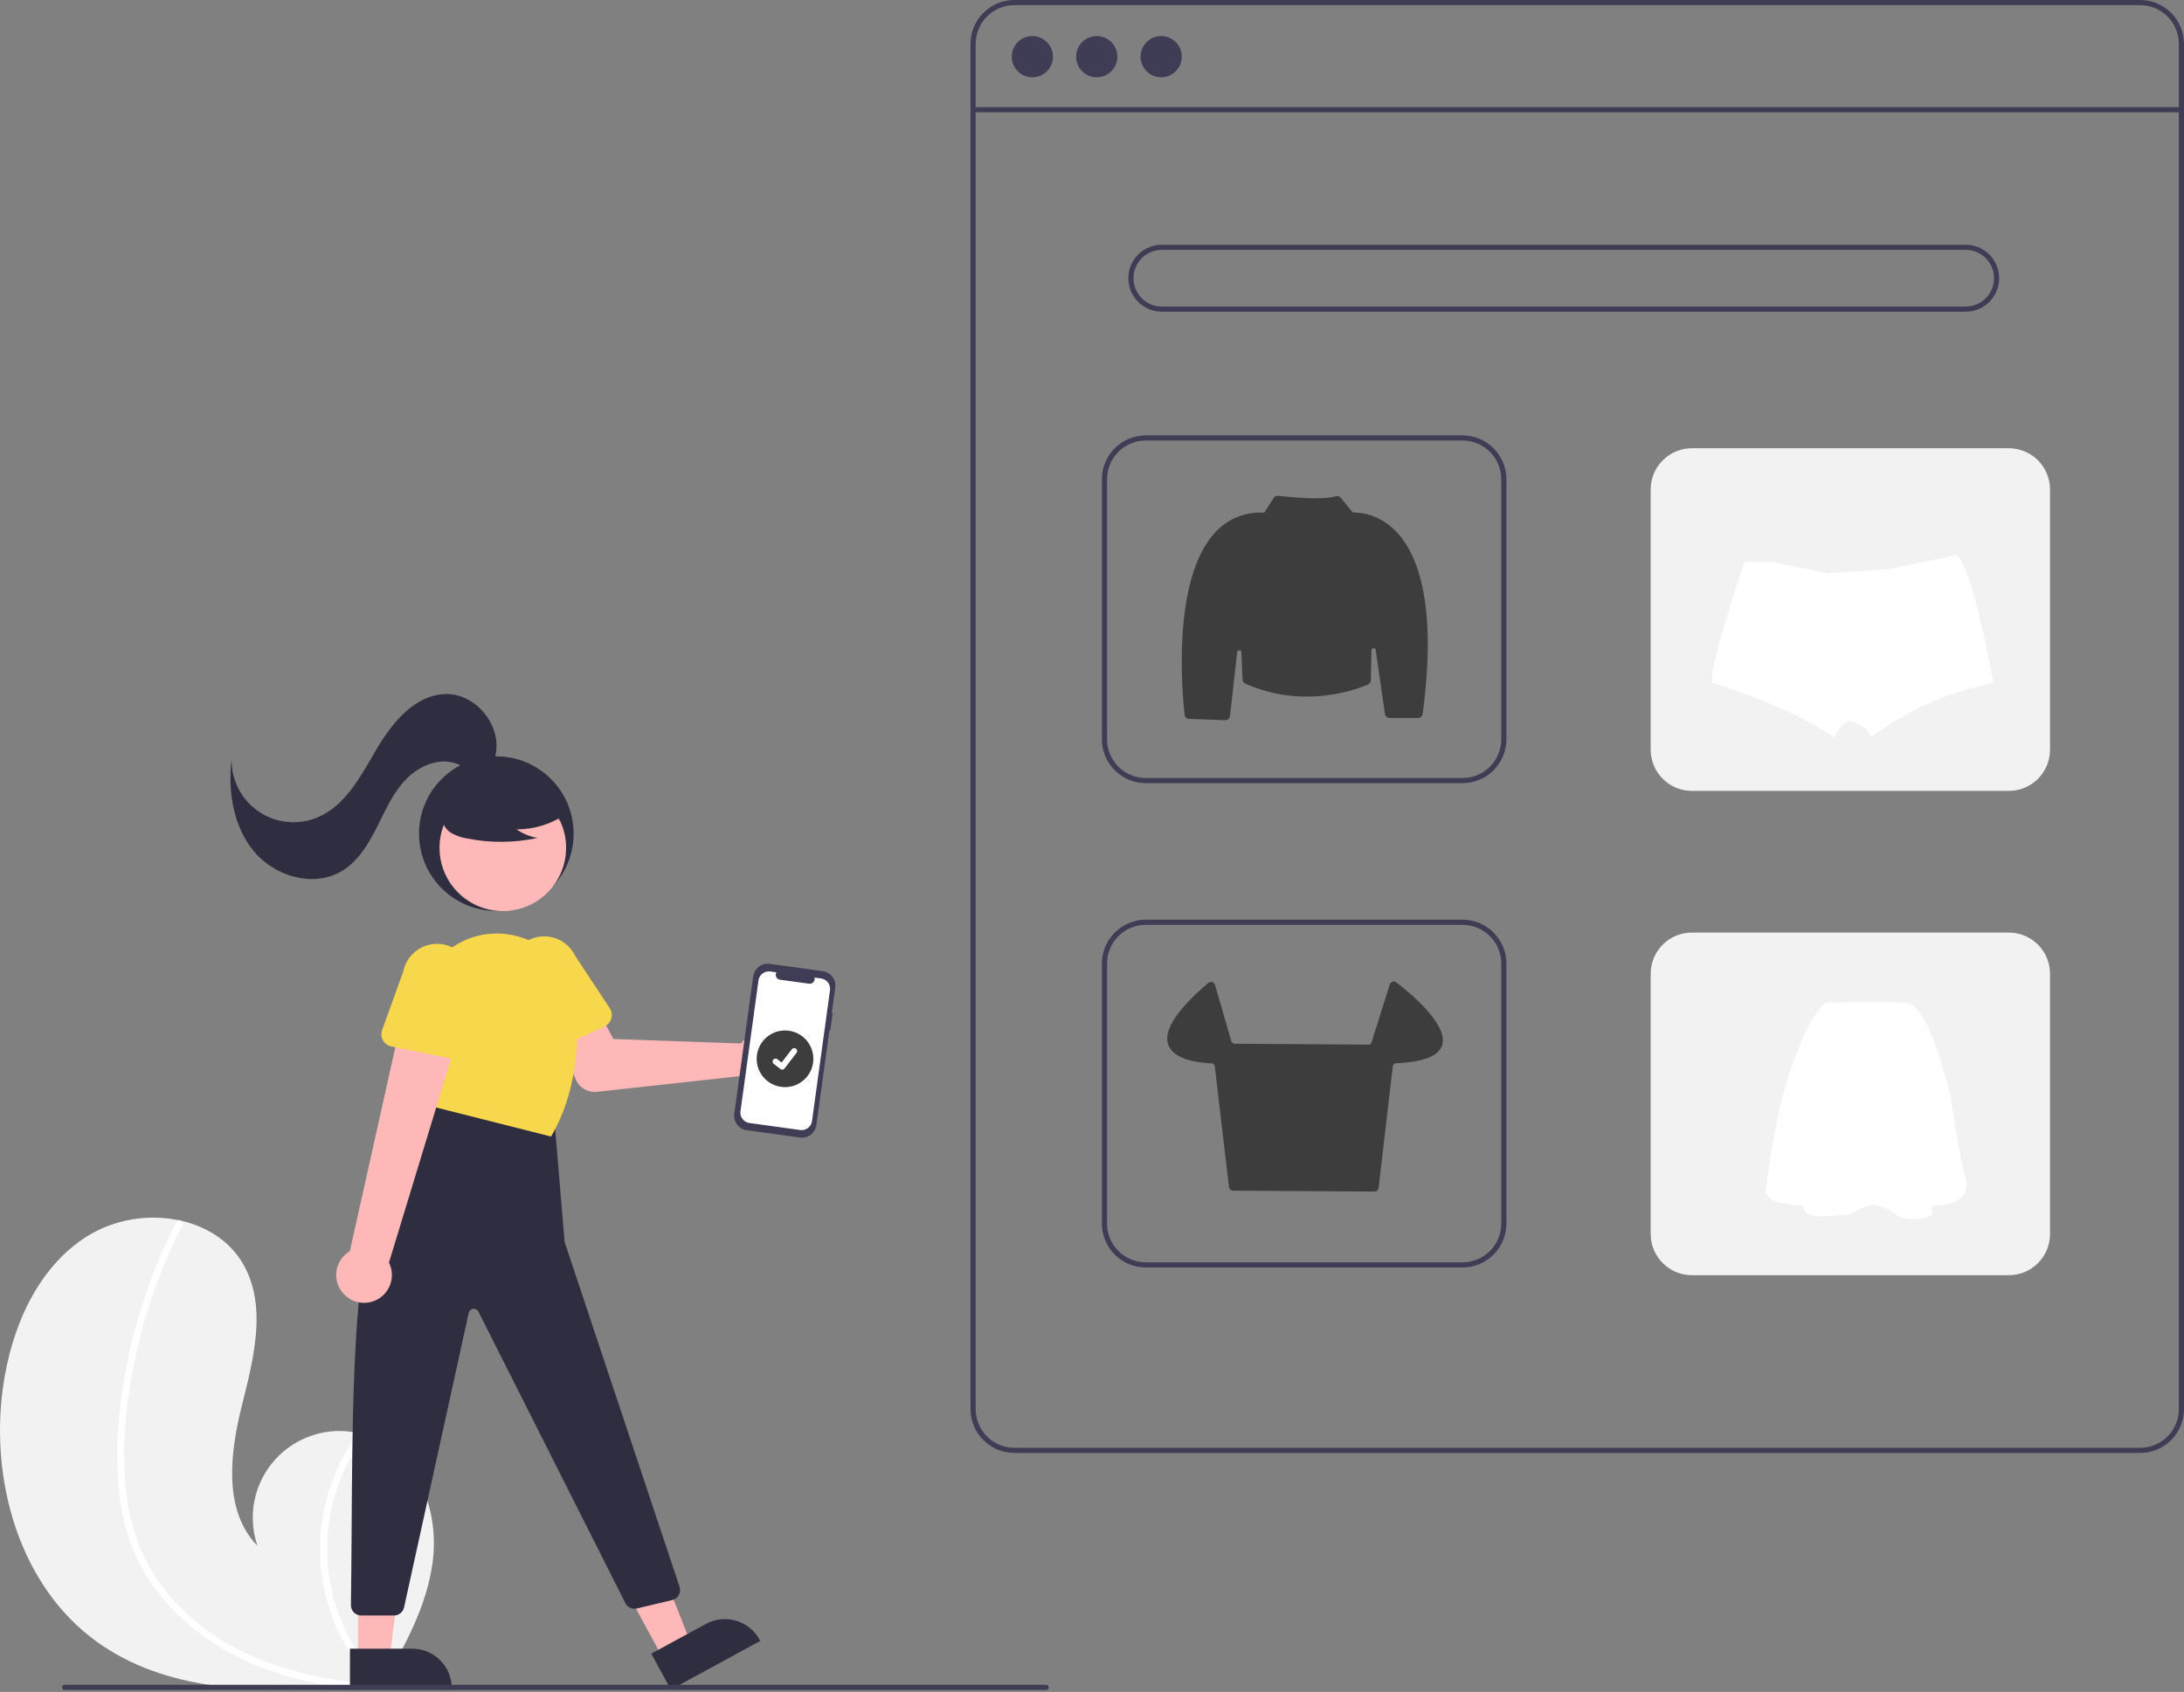 <svg width="222" height="172" viewBox="0 0 222 172" fill="none" xmlns="http://www.w3.org/2000/svg">
<rect x="0" y="0" width="222" height="172" fill="#808080" stroke="none"/>
<g clip-path="url(#clip0)">
<path d="M9.845 166.898C16.765 171.883 25.733 172.133 34.401 171.52C35.611 171.435 36.813 171.335 38.003 171.227C38.011 171.225 38.02 171.225 38.027 171.224C38.084 171.218 38.142 171.213 38.197 171.209C38.442 171.186 38.688 171.164 38.932 171.14L38.874 171.25L38.694 171.591C38.759 171.477 38.823 171.365 38.888 171.251C38.907 171.217 38.929 171.183 38.948 171.149C41.193 167.241 43.42 163.19 43.988 158.728C44.576 154.097 42.925 148.852 38.849 146.576C38.315 146.278 37.748 146.041 37.161 145.869C36.918 145.795 36.67 145.735 36.421 145.682C34.892 145.342 33.3 145.416 31.81 145.896C30.319 146.375 28.983 147.243 27.939 148.41C26.895 149.577 26.18 151.002 25.869 152.536C25.558 154.071 25.661 155.661 26.168 157.142C22.712 153.599 23.357 147.85 24.549 143.046C25.743 138.241 27.189 132.895 24.76 128.58C23.41 126.178 21.035 124.688 18.37 124.088C18.288 124.07 18.206 124.052 18.124 124.037C14.949 123.394 11.648 123.972 8.88 125.657C3.785 128.868 1.167 134.957 0.318 140.921C-1.051 150.518 1.978 161.229 9.845 166.898Z" fill="#F2F2F2"/>
<path d="M12.079 151.512C12.28 153.629 12.789 155.706 13.589 157.676C14.326 159.42 15.32 161.043 16.538 162.493C19.025 165.484 22.313 167.734 25.885 169.232C28.616 170.351 31.477 171.12 34.401 171.52C35.611 171.435 36.813 171.335 38.003 171.227C38.011 171.225 38.02 171.225 38.027 171.224C38.084 171.218 38.142 171.213 38.197 171.209C38.442 171.186 38.688 171.164 38.932 171.14L38.874 171.25L38.694 171.591C38.758 171.477 38.823 171.365 38.888 171.251C38.907 171.217 38.929 171.183 38.948 171.149C36.756 168.965 35.119 166.287 34.175 163.341C33.231 160.394 33.007 157.265 33.522 154.214C34.061 151.184 35.308 148.325 37.161 145.869C36.918 145.795 36.67 145.735 36.421 145.682C35.716 146.645 35.098 147.668 34.574 148.74C32.693 152.563 32.093 156.89 32.863 161.08C33.578 164.872 35.361 168.381 38.001 171.196C37.77 171.179 37.536 171.161 37.308 171.14C32.981 170.773 28.663 169.843 24.738 167.938C21.384 166.349 18.472 163.959 16.258 160.979C13.881 157.701 12.834 153.759 12.654 149.751C12.463 145.461 13.02 141.095 13.999 136.923C14.999 132.646 16.518 128.507 18.523 124.599C18.568 124.51 18.577 124.408 18.549 124.312C18.52 124.217 18.456 124.137 18.37 124.088C18.298 124.039 18.209 124.021 18.124 124.037C18.083 124.048 18.044 124.069 18.011 124.097C17.978 124.125 17.952 124.16 17.935 124.199C17.688 124.682 17.445 125.165 17.211 125.654C15.267 129.723 13.835 134.018 12.948 138.44C12.088 142.706 11.629 147.168 12.079 151.512Z" fill="white"/>
<path d="M217.548 147.704H103.103C101.923 147.703 100.791 147.234 99.957 146.399C99.122 145.564 98.653 144.433 98.651 143.252V4.452C98.653 3.272 99.122 2.14 99.957 1.305C100.791 0.471 101.923 0.001 103.103 0H217.548C218.728 0.001 219.86 0.471 220.695 1.305C221.529 2.14 221.999 3.272 222 4.452V143.252C221.999 144.433 221.529 145.564 220.695 146.399C219.86 147.234 218.728 147.703 217.548 147.704ZM103.103 0.524C102.062 0.525 101.063 0.939 100.327 1.676C99.59 2.412 99.176 3.411 99.175 4.452V143.252C99.176 144.294 99.59 145.292 100.327 146.029C101.063 146.765 102.062 147.179 103.103 147.181H217.548C218.589 147.179 219.588 146.765 220.324 146.029C221.061 145.292 221.475 144.294 221.476 143.252V4.452C221.475 3.411 221.061 2.412 220.324 1.676C219.588 0.939 218.589 0.525 217.548 0.524H103.103Z" fill="#3F3D56"/>
<path d="M221.738 10.892H98.913V11.416H221.738V10.892Z" fill="#3F3D56"/>
<path d="M104.936 7.857C106.093 7.857 107.032 6.919 107.032 5.762C107.032 4.604 106.093 3.666 104.936 3.666C103.779 3.666 102.841 4.604 102.841 5.762C102.841 6.919 103.779 7.857 104.936 7.857Z" fill="#3F3D56"/>
<path d="M111.484 7.857C112.641 7.857 113.579 6.919 113.579 5.762C113.579 4.604 112.641 3.666 111.484 3.666C110.326 3.666 109.388 4.604 109.388 5.762C109.388 6.919 110.326 7.857 111.484 7.857Z" fill="#3F3D56"/>
<path d="M118.031 7.857C119.188 7.857 120.126 6.919 120.126 5.762C120.126 4.604 119.188 3.666 118.031 3.666C116.874 3.666 115.936 4.604 115.936 5.762C115.936 6.919 116.874 7.857 118.031 7.857Z" fill="#3F3D56"/>
<path d="M199.808 31.688H118.099C117.196 31.688 116.33 31.33 115.691 30.691C115.053 30.053 114.694 29.187 114.694 28.284C114.694 27.381 115.053 26.515 115.691 25.876C116.33 25.238 117.196 24.879 118.099 24.879H199.808C200.711 24.879 201.576 25.238 202.215 25.876C202.853 26.515 203.212 27.381 203.212 28.284C203.212 29.187 202.853 30.053 202.215 30.691C201.576 31.33 200.711 31.688 199.808 31.688ZM118.099 25.403C117.335 25.403 116.602 25.707 116.062 26.247C115.522 26.787 115.218 27.52 115.218 28.284C115.218 29.048 115.522 29.781 116.062 30.321C116.602 30.861 117.335 31.165 118.099 31.165H199.808C200.572 31.165 201.304 30.861 201.845 30.321C202.385 29.781 202.688 29.048 202.688 28.284C202.688 27.52 202.385 26.787 201.845 26.247C201.304 25.707 200.572 25.403 199.808 25.403H118.099Z" fill="#3F3D56"/>
<path d="M148.672 79.614H116.459C115.279 79.612 114.147 79.143 113.313 78.308C112.478 77.474 112.009 76.342 112.007 75.162V48.711C112.009 47.531 112.478 46.399 113.313 45.564C114.147 44.73 115.279 44.26 116.459 44.259H148.672C149.852 44.26 150.984 44.73 151.818 45.564C152.653 46.399 153.122 47.531 153.124 48.711V75.162C153.122 76.342 152.653 77.474 151.818 78.308C150.984 79.143 149.852 79.612 148.672 79.614ZM116.459 44.783C115.418 44.784 114.419 45.198 113.683 45.935C112.947 46.671 112.532 47.67 112.531 48.711V75.162C112.532 76.203 112.947 77.202 113.683 77.938C114.419 78.675 115.418 79.089 116.459 79.09H148.672C149.713 79.089 150.712 78.675 151.448 77.938C152.184 77.202 152.599 76.203 152.6 75.162V48.711C152.599 47.67 152.184 46.671 151.448 45.935C150.712 45.198 149.713 44.784 148.672 44.783H116.459Z" fill="#3F3D56"/>
<path d="M204.192 45.568H171.98C169.665 45.568 167.789 47.444 167.789 49.759V76.209C167.789 78.523 169.665 80.399 171.98 80.399H204.192C206.506 80.399 208.382 78.523 208.382 76.209V49.759C208.382 47.444 206.506 45.568 204.192 45.568Z" fill="#F2F2F2"/>
<path d="M148.672 128.849H116.459C115.279 128.847 114.147 128.378 113.313 127.543C112.478 126.708 112.009 125.577 112.007 124.396V97.946C112.009 96.766 112.478 95.634 113.313 94.799C114.147 93.965 115.279 93.495 116.459 93.494H148.672C149.852 93.495 150.984 93.965 151.818 94.799C152.653 95.634 153.122 96.766 153.124 97.946V124.396C153.122 125.577 152.653 126.708 151.818 127.543C150.984 128.378 149.852 128.847 148.672 128.849ZM116.459 94.017C115.418 94.019 114.419 94.433 113.683 95.169C112.947 95.906 112.532 96.904 112.531 97.946V124.396C112.532 125.438 112.947 126.436 113.683 127.173C114.419 127.909 115.418 128.324 116.459 128.325H148.672C149.713 128.324 150.712 127.909 151.448 127.173C152.184 126.436 152.599 125.438 152.6 124.396V97.946C152.599 96.904 152.184 95.906 151.448 95.169C150.712 94.433 149.713 94.019 148.672 94.017H116.459Z" fill="#3F3D56"/>
<path d="M204.192 94.803H171.98C169.665 94.803 167.789 96.679 167.789 98.993V125.444C167.789 127.758 169.665 129.634 171.98 129.634H204.192C206.506 129.634 208.382 127.758 208.382 125.444V98.993C208.382 96.679 206.506 94.803 204.192 94.803Z" fill="#F2F2F2"/>
<path d="M124.55 73.217C124.544 73.217 124.538 73.216 124.532 73.216L120.868 73.081C120.754 73.077 120.645 73.032 120.561 72.955C120.477 72.877 120.424 72.772 120.412 72.658C120.16 70.408 119.122 58.943 123.469 54.177C124.085 53.489 124.846 52.947 125.697 52.589C126.548 52.232 127.468 52.068 128.39 52.111C128.427 52.113 128.465 52.105 128.498 52.088C128.531 52.07 128.559 52.044 128.579 52.012L129.466 50.618C129.514 50.543 129.583 50.482 129.664 50.444C129.745 50.405 129.835 50.39 129.925 50.401C130.636 50.487 134.26 50.892 135.785 50.451C135.875 50.424 135.97 50.425 136.06 50.453C136.149 50.48 136.229 50.533 136.288 50.606L137.453 52.029C137.473 52.055 137.499 52.076 137.528 52.089C137.558 52.103 137.591 52.109 137.623 52.108C138.215 52.096 140.293 52.211 142.111 54.244C144.079 56.446 146.111 61.414 144.61 72.575C144.594 72.69 144.538 72.795 144.45 72.871C144.363 72.948 144.252 72.99 144.136 72.99H141.25C141.136 72.99 141.025 72.948 140.939 72.873C140.852 72.798 140.795 72.695 140.778 72.582L139.836 66.077C139.828 66.024 139.8 65.975 139.758 65.941C139.716 65.907 139.663 65.89 139.609 65.893C139.555 65.897 139.505 65.92 139.467 65.959C139.43 65.998 139.408 66.05 139.407 66.104L139.342 69.157C139.34 69.248 139.312 69.336 139.262 69.412C139.212 69.487 139.141 69.547 139.059 69.584C138.03 70.036 132.595 72.157 126.587 69.5C126.506 69.464 126.436 69.406 126.386 69.332C126.336 69.258 126.307 69.172 126.303 69.083L126.185 66.308C126.183 66.254 126.16 66.203 126.122 66.165C126.083 66.126 126.032 66.104 125.978 66.102C125.924 66.1 125.871 66.119 125.83 66.154C125.789 66.19 125.762 66.24 125.756 66.293L125.024 72.793C125.01 72.909 124.955 73.016 124.867 73.095C124.78 73.173 124.667 73.216 124.55 73.217Z" fill="#3D3D3D"/>
<path d="M139.706 121.133H139.703L125.346 121.042C125.242 121.041 125.141 121.003 125.064 120.933C124.986 120.863 124.936 120.768 124.924 120.664L123.48 108.389C123.471 108.309 123.434 108.236 123.375 108.182C123.317 108.128 123.24 108.097 123.161 108.095C122.021 108.058 119.309 107.798 118.747 106.193C118.247 104.763 119.616 102.655 122.816 99.925C122.87 99.879 122.935 99.847 123.006 99.832C123.076 99.817 123.148 99.82 123.217 99.84C123.286 99.861 123.348 99.898 123.399 99.949C123.449 100 123.486 100.062 123.506 100.131L125.167 105.862C125.188 105.931 125.229 105.992 125.287 106.035C125.344 106.078 125.413 106.102 125.485 106.103L139.098 106.194C139.169 106.195 139.239 106.173 139.296 106.131C139.354 106.089 139.396 106.029 139.417 105.961L141.266 100.08C141.287 100.014 141.323 99.954 141.371 99.905C141.42 99.857 141.479 99.82 141.545 99.799C141.61 99.779 141.68 99.774 141.748 99.786C141.816 99.798 141.879 99.826 141.934 99.867C143.195 100.831 147.259 104.138 146.59 106.253C146.24 107.361 144.66 107.979 141.894 108.089C141.815 108.091 141.739 108.123 141.681 108.176C141.622 108.23 141.585 108.304 141.576 108.382L140.131 120.754C140.119 120.859 140.069 120.955 139.991 121.025C139.912 121.095 139.811 121.133 139.706 121.133Z" fill="#3D3D3D"/>
<path d="M202.62 69.44C198.109 70.309 193.854 72.193 190.179 74.95C189.993 74.455 189.643 74.04 189.187 73.772C188.876 73.579 188.536 73.436 188.181 73.349C187.857 73.266 187.546 73.463 187.261 73.747C186.932 74.11 186.656 74.518 186.442 74.959C181.512 71.574 174.033 69.415 174.033 69.415V68.738C174.039 68.579 174.055 68.42 174.081 68.262C174.107 68.08 174.138 67.919 174.179 67.723C174.813 64.495 177.322 57.12 177.322 57.12H180.158L185.657 58.262L191.844 57.883L198.075 56.587L198.883 56.418C200.23 57.475 201.76 64.878 202.36 68.029C202.436 68.429 202.496 68.759 202.54 69.002C202.593 69.277 202.62 69.44 202.62 69.44Z" fill="white"/>
<path d="M185.696 101.931C185.696 101.931 184.379 102.261 182.336 107.795C180.292 113.329 179.569 120.479 179.569 120.479C179.569 120.479 178.42 122.425 183.324 122.555C183.324 122.555 182.929 123.84 185.696 123.642C188.463 123.445 188.065 123.447 188.065 123.447C188.065 123.447 189.844 122.327 190.635 122.524C191.426 122.721 191.92 122.788 192.776 123.512C193.631 124.236 196.368 123.941 196.4 123.382C196.422 123.107 196.422 122.831 196.4 122.557C196.4 122.557 200.584 122.821 199.794 119.79C199.003 116.758 198.344 111.784 198.344 111.784C198.344 111.784 196.203 102.065 193.764 101.933C191.324 101.801 185.696 101.931 185.696 101.931Z" fill="white"/>
<path d="M50.45 92.602C54.789 92.602 58.307 89.085 58.307 84.746C58.307 80.407 54.789 76.889 50.45 76.889C46.111 76.889 42.593 80.407 42.593 84.746C42.593 89.085 46.111 92.602 50.45 92.602Z" fill="#2F2E41"/>
<path d="M51.11 92.617C54.662 92.617 57.542 89.737 57.542 86.185C57.542 82.633 54.662 79.753 51.11 79.753C47.557 79.753 44.678 82.633 44.678 86.185C44.678 89.737 47.557 92.617 51.11 92.617Z" fill="#FFB8B8"/>
<path d="M75.606 105.749C75.504 105.852 75.41 105.963 75.326 106.08L62.346 105.622L60.861 102.838L56.367 104.529L58.516 109.713C58.69 110.132 58.994 110.483 59.385 110.714C59.775 110.945 60.229 111.043 60.68 110.993L75.368 109.381C75.709 109.822 76.177 110.15 76.709 110.319C77.241 110.489 77.811 110.493 78.345 110.33C78.879 110.167 79.351 109.845 79.698 109.408C80.045 108.97 80.25 108.438 80.287 107.88C80.323 107.323 80.189 106.768 79.903 106.289C79.616 105.81 79.191 105.43 78.683 105.198C78.175 104.967 77.608 104.896 77.059 104.994C76.509 105.093 76.003 105.356 75.606 105.749H75.606Z" fill="#FFB8B8"/>
<path d="M54.638 107.032C54.472 106.958 54.325 106.849 54.206 106.713C54.086 106.576 53.998 106.416 53.946 106.242L52.138 100.174C51.745 99.334 51.702 98.372 52.017 97.5C52.333 96.628 52.981 95.916 53.82 95.522C54.66 95.127 55.621 95.081 56.494 95.394C57.367 95.707 58.081 96.353 58.478 97.191L61.98 102.49C62.08 102.641 62.146 102.812 62.174 102.992C62.202 103.171 62.191 103.354 62.141 103.528C62.092 103.703 62.006 103.864 61.889 104.003C61.771 104.141 61.625 104.252 61.461 104.329L55.688 107.024C55.524 107.101 55.345 107.142 55.164 107.143C54.983 107.144 54.803 107.107 54.638 107.032Z" fill="#F7D74B"/>
<path d="M67.422 168.636L70.242 167.101L65.663 155.494L61.501 157.759L67.422 168.636Z" fill="#FFB8B8"/>
<path d="M66.201 168.107L71.755 165.084L71.755 165.084C72.22 164.831 72.73 164.672 73.256 164.616C73.782 164.56 74.314 164.608 74.822 164.758C75.329 164.908 75.802 165.156 76.214 165.489C76.626 165.821 76.968 166.232 77.221 166.697L77.283 166.812L68.191 171.761L66.201 168.107Z" fill="#2F2E41"/>
<path d="M36.392 168.649H39.602L41.13 156.265L36.391 156.265L36.392 168.649Z" fill="#FFB8B8"/>
<path d="M35.572 167.601L41.895 167.6H41.896C42.425 167.6 42.949 167.705 43.438 167.907C43.927 168.11 44.371 168.406 44.745 168.781C45.119 169.155 45.416 169.599 45.618 170.088C45.821 170.577 45.925 171.101 45.925 171.63V171.761L35.573 171.761L35.572 167.601Z" fill="#2F2E41"/>
<path d="M56.343 113.684L57.39 126.255L69.075 161.31C69.121 161.448 69.138 161.594 69.124 161.738C69.111 161.883 69.067 162.023 68.997 162.15C68.926 162.277 68.83 162.388 68.714 162.476C68.598 162.564 68.465 162.627 68.324 162.66L64.743 163.513C64.513 163.568 64.272 163.543 64.058 163.444C63.845 163.344 63.671 163.176 63.565 162.965L48.626 133.332C48.577 133.236 48.499 133.156 48.404 133.106C48.308 133.055 48.2 133.035 48.092 133.048C47.985 133.062 47.885 133.108 47.805 133.181C47.725 133.254 47.669 133.35 47.646 133.456L41.072 163.406C41.021 163.639 40.891 163.848 40.705 163.997C40.519 164.147 40.287 164.228 40.049 164.228H36.717C36.578 164.229 36.441 164.201 36.313 164.148C36.185 164.094 36.069 164.016 35.971 163.917C35.874 163.818 35.797 163.701 35.745 163.572C35.694 163.443 35.668 163.306 35.67 163.167C35.976 142.4 34.968 118.737 42.986 114.994L44.296 111.589L56.343 113.684Z" fill="#2F2E41"/>
<path d="M43.919 112.481L42.569 104.316C42.345 102.977 42.462 101.603 42.909 100.321C43.356 99.039 44.119 97.891 45.127 96.981C46.112 96.08 47.308 95.442 48.605 95.125C49.901 94.808 51.257 94.823 52.546 95.168C52.623 95.188 52.7 95.209 52.776 95.231C54.363 95.685 55.772 96.615 56.813 97.896C57.854 99.177 58.477 100.746 58.597 102.392C58.855 105.938 58.624 111.083 56.063 115.453L56.013 115.538L43.919 112.481Z" fill="#F7D74B"/>
<path d="M57.509 82.766C56.039 83.779 54.294 84.319 52.509 84.311C53.146 84.753 53.871 85.051 54.634 85.186C52.26 85.695 49.807 85.709 47.428 85.226C46.9 85.141 46.389 84.966 45.92 84.708C45.686 84.578 45.482 84.399 45.322 84.185C45.161 83.97 45.048 83.724 44.989 83.463C44.831 82.56 45.535 81.739 46.266 81.186C47.386 80.353 48.677 79.778 50.045 79.505C51.414 79.231 52.827 79.265 54.181 79.605C55.065 79.833 55.951 80.219 56.526 80.929C57.1 81.639 57.27 82.734 56.723 83.465L57.509 82.766Z" fill="#2F2E41"/>
<path d="M50.347 76.85C51.092 73.84 48.42 70.495 45.319 70.557C42.173 70.621 39.858 73.464 38.266 76.179C36.675 78.893 35.093 81.971 32.171 83.139C31.204 83.526 30.157 83.667 29.122 83.549C28.087 83.431 27.098 83.059 26.243 82.465C25.388 81.87 24.694 81.073 24.222 80.144C23.751 79.216 23.518 78.185 23.543 77.144C23.151 80.442 23.694 84.01 25.821 86.561C27.948 89.112 31.906 90.262 34.75 88.547C36.375 87.568 37.413 85.866 38.27 84.174C39.126 82.481 39.887 80.696 41.185 79.312C42.482 77.928 44.488 77.01 46.293 77.592C47.01 77.823 47.652 78.274 48.393 78.411C49.133 78.548 50.065 78.196 50.166 77.45L50.347 76.85Z" fill="#2F2E41"/>
<path d="M34.844 131.439C34.577 131.126 34.382 130.758 34.272 130.362C34.163 129.965 34.141 129.55 34.21 129.144C34.278 128.739 34.435 128.353 34.669 128.015C34.902 127.676 35.207 127.393 35.562 127.185L41.142 102.176L46.802 104.499L39.537 128.352C39.847 128.971 39.919 129.682 39.739 130.351C39.559 131.02 39.14 131.599 38.562 131.98C37.983 132.36 37.285 132.515 36.6 132.416C35.915 132.316 35.29 131.968 34.844 131.439H34.844Z" fill="#FFB8B8"/>
<path d="M38.931 105.763C38.842 105.605 38.788 105.43 38.773 105.25C38.757 105.069 38.781 104.887 38.843 104.717L40.988 98.76C41.171 97.851 41.707 97.051 42.478 96.536C43.25 96.021 44.194 95.833 45.104 96.013C46.014 96.193 46.815 96.727 47.332 97.497C47.849 98.267 48.039 99.211 47.862 100.121L47.536 106.464C47.526 106.645 47.478 106.822 47.394 106.983C47.31 107.144 47.193 107.285 47.05 107.396C46.907 107.507 46.741 107.586 46.565 107.628C46.388 107.669 46.205 107.672 46.027 107.636L39.781 106.38C39.603 106.345 39.435 106.271 39.289 106.165C39.142 106.058 39.02 105.921 38.931 105.763Z" fill="#F7D74B"/>
<path d="M84.646 102.958L84.553 102.946L84.903 100.399C84.957 100.009 84.853 99.612 84.615 99.298C84.376 98.984 84.023 98.777 83.632 98.723L78.237 97.981C77.846 97.928 77.45 98.031 77.135 98.27C76.821 98.508 76.614 98.862 76.561 99.253L74.64 113.222C74.587 113.613 74.69 114.009 74.929 114.323C75.167 114.638 75.521 114.844 75.912 114.898L81.306 115.64C81.697 115.694 82.093 115.59 82.408 115.351C82.722 115.113 82.929 114.759 82.983 114.369L84.304 104.758L84.397 104.771L84.646 102.958Z" fill="#3F3D56"/>
<path d="M83.462 99.47L82.791 99.378C82.811 99.458 82.812 99.542 82.792 99.622C82.772 99.702 82.734 99.776 82.679 99.838C82.624 99.899 82.554 99.947 82.477 99.975C82.399 100.004 82.316 100.013 82.234 100.001L79.286 99.596C79.205 99.585 79.127 99.554 79.06 99.505C78.993 99.457 78.939 99.393 78.903 99.319C78.867 99.245 78.849 99.163 78.852 99.08C78.855 98.998 78.878 98.917 78.919 98.846L78.292 98.759C78.154 98.74 78.014 98.749 77.879 98.784C77.744 98.819 77.618 98.881 77.507 98.965C77.396 99.049 77.303 99.154 77.233 99.274C77.162 99.394 77.117 99.527 77.098 99.665L75.269 112.97C75.25 113.108 75.258 113.248 75.293 113.383C75.329 113.517 75.39 113.644 75.474 113.754C75.558 113.865 75.663 113.959 75.783 114.029C75.903 114.099 76.036 114.145 76.174 114.164L81.345 114.875C81.623 114.913 81.905 114.839 82.129 114.669C82.353 114.499 82.501 114.248 82.539 113.969L84.368 100.664C84.406 100.386 84.332 100.104 84.162 99.88C83.993 99.656 83.741 99.508 83.462 99.47L83.462 99.47Z" fill="white"/>
<path d="M79.795 110.516C81.386 110.516 82.676 109.227 82.676 107.636C82.676 106.045 81.386 104.755 79.795 104.755C78.204 104.755 76.914 106.045 76.914 107.636C76.914 109.227 78.204 110.516 79.795 110.516Z" fill="#3D3D3D"/>
<path d="M79.51 108.735C79.445 108.735 79.382 108.714 79.33 108.675L79.327 108.673L78.65 108.154C78.618 108.13 78.592 108.1 78.572 108.066C78.552 108.032 78.539 107.994 78.534 107.955C78.528 107.916 78.531 107.876 78.541 107.837C78.551 107.799 78.569 107.763 78.593 107.732C78.617 107.701 78.647 107.674 78.681 107.654C78.716 107.635 78.754 107.622 78.793 107.617C78.832 107.611 78.872 107.614 78.91 107.624C78.948 107.635 78.984 107.653 79.016 107.677L79.454 108.013L80.49 106.661C80.514 106.63 80.544 106.604 80.579 106.584C80.613 106.564 80.65 106.551 80.69 106.546C80.729 106.541 80.769 106.544 80.807 106.554C80.845 106.564 80.881 106.582 80.912 106.606L80.906 106.615L80.912 106.606C80.975 106.655 81.017 106.726 81.027 106.805C81.038 106.884 81.016 106.964 80.968 107.028L79.749 108.617C79.721 108.654 79.684 108.684 79.643 108.704C79.602 108.724 79.556 108.735 79.51 108.735Z" fill="white"/>
<path d="M106.346 171.798H6.567C6.497 171.798 6.431 171.77 6.382 171.721C6.333 171.672 6.305 171.606 6.305 171.536C6.305 171.467 6.333 171.4 6.382 171.351C6.431 171.302 6.497 171.274 6.567 171.274H106.346C106.415 171.274 106.482 171.302 106.531 171.351C106.58 171.4 106.608 171.467 106.608 171.536C106.608 171.606 106.58 171.672 106.531 171.721C106.482 171.77 106.415 171.798 106.346 171.798Z" fill="#3F3D56"/>
</g>
<defs>
<clipPath id="clip0">
<rect width="222" height="171.798" fill="white"/>
</clipPath>
</defs>
</svg>
